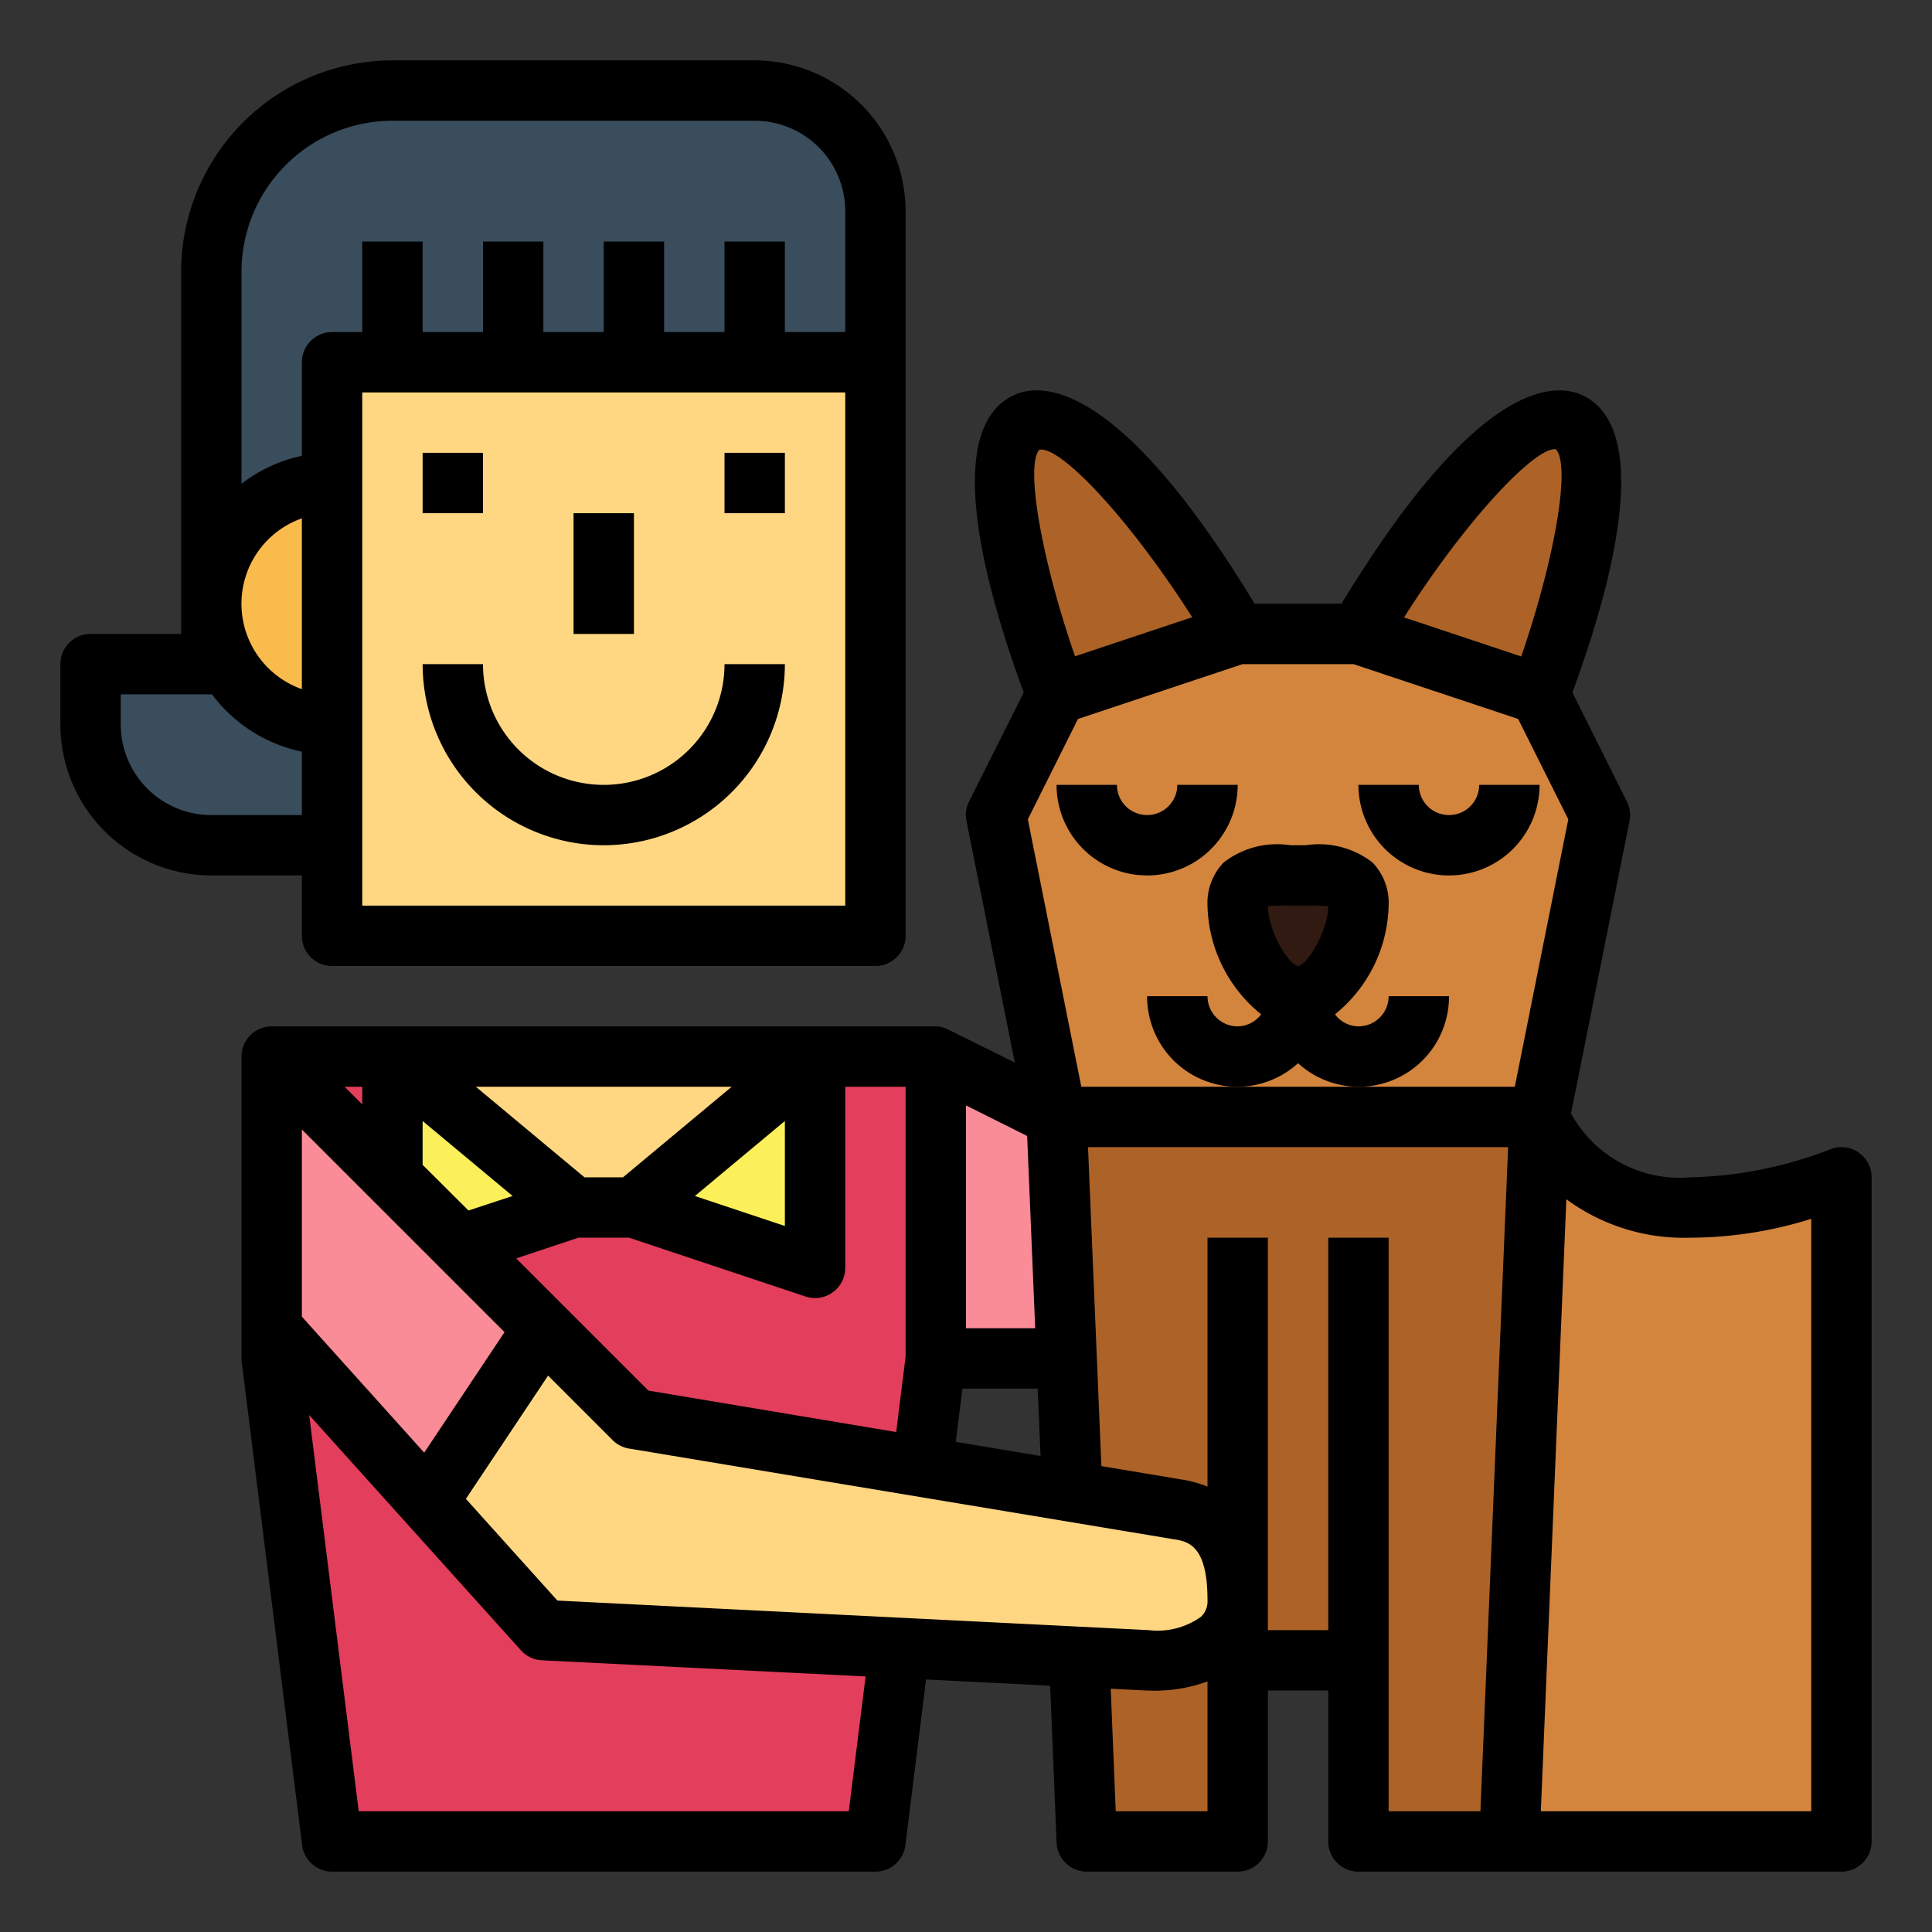 <svg height="512" viewBox="0 0 64 64" width="512" xmlns="http://www.w3.org/2000/svg"><rect x="0" y="0" width="64" height="64" fill="#333333" stroke="none"/><g id="Filled_outline" data-name="Filled outline"><path d="m31 35 4 2 3 8h-7z" fill="#f98c96"/><path d="m11 61h18l2-16v-10h-22v10z" fill="#ffd782"/><path d="m7 22v-13a6 6 0 0 1 6-6h12a4 4 0 0 1 4 4v5h-18v16h-4a4 4 0 0 1 -4-4v-2z" fill="#394d5c"/><path d="m35 23 6-2h4l6 2 2 4-2 10h-16l-2-10z" fill="#d3843d"/><path d="m45 21s4.769-8.072 7-7c2.04.981-1 9-1 9z" fill="#ad6327"/><path d="m41 21s-4.769-8.072-7-7c-2.04.981 1 9 1 9z" fill="#ad6327"/><path d="m41 30c0 1.105.9 3 2 3s2-1.895 2-3-.9-1-2-1-2-.1-2 1z" fill="#301a12"/><path d="m45 37h-4-6l1 24h5v-6h4v6h5l1-24z" fill="#ad6327"/><path d="m56 40c-4 0-5-3-5-3l-1 24h11v-22a14.473 14.473 0 0 1 -5 1z" fill="#d3843d"/><path d="m11 12h18v19h-18z" fill="#ffd782"/><path d="m11 16a4 4 0 0 0 0 8z" fill="#f9bb4b"/><path d="m11 61-2-16v-10h4l6 5h2l6-5h4v10l-2 16z" fill="#e33e5c"/><path d="m27 35v7l-6-2z" fill="#fcf05a"/><path d="m15.25 41.25 3.75-1.25-6-5v4z" fill="#fcf05a"/><path d="m9 35 12 12 18 3c1.283.192 2 1 2 3v.007c0 1.493-1.51 2.058-3 1.993l-20-1-9-10z" fill="#ffd782"/><path d="m18 44-9-9v9l5.17 5.745z" fill="#f98c96"/><path d="m48 33h-2a1 1 0 0 1 -1 1 .982.982 0 0 1 -.777-.4 4.757 4.757 0 0 0 1.777-3.6 1.93 1.93 0 0 0 -.531-1.426 2.884 2.884 0 0 0 -2.213-.574h-.512a2.872 2.872 0 0 0 -2.213.575 1.93 1.93 0 0 0 -.531 1.425 4.757 4.757 0 0 0 1.777 3.6.982.982 0 0 1 -.777.4 1 1 0 0 1 -1-1h-2a2.987 2.987 0 0 0 5 2.22 2.987 2.987 0 0 0 5-2.22zm-5-1c-.321-.043-.994-1.164-1-1.982a6.1 6.1 0 0 1 .728-.018h.544a6.108 6.108 0 0 1 .728.019c-.009.817-.682 1.938-1 1.981z"/><path d="m49 26a1 1 0 0 1 -2 0h-2a3 3 0 0 0 6 0z"/><path d="m38 27a1 1 0 0 1 -1-1h-2a3 3 0 0 0 6 0h-2a1 1 0 0 1 -1 1z"/><path d="m61.582 38.187a.991.991 0 0 0 -.905-.133 13.6 13.6 0 0 1 -4.677.946 4.107 4.107 0 0 1 -3.958-2.114l1.938-9.686a1 1 0 0 0 -.085-.643l-1.807-3.617c1.237-3.358 2.741-8.69.345-9.841-.9-.432-3.458-.579-7.993 6.9h-2.88c-4.537-7.481-7.1-7.333-7.993-6.9-2.4 1.151-.892 6.483.345 9.841l-1.812 3.613a1 1 0 0 0 -.085.643l1.6 8-2.175-1.076a.978.978 0 0 0 -.44-.12h-22a1 1 0 0 0 -1 1v10a.861.861 0 0 0 .008.124l2 16a1 1 0 0 0 .992.876h18a1 1 0 0 0 .992-.876l.685-5.489 4.111.206.213 5.2a1 1 0 0 0 .999.959h5a1 1 0 0 0 1-1v-5h2v5a1 1 0 0 0 1 1h16a1 1 0 0 0 1-1v-22a1 1 0 0 0 -.418-.813zm-10.04-23.3c.5.533-.047 3.668-1.15 6.859l-3.881-1.294c2.141-3.365 4.395-5.675 5.031-5.568zm-17.113.013a.262.262 0 0 1 .064-.007c.74 0 2.919 2.293 5 5.553l-3.881 1.294c-1.107-3.188-1.654-6.321-1.183-6.84zm-2.429 21.718 2.026 1.013.266 6.369h-2.292zm-.118 9.382h2.494l.093 2.231-2.808-.468zm-4.882-3a1 1 0 0 0 1-1v-6h2v8.938l-.313 2.5-8.207-1.372-4.38-4.379 2.061-.687h1.678l5.845 1.948a.983.983 0 0 0 .316.052zm-1-2.388-2.981-.993 2.981-2.484zm-1.762-4.612-3.6 3h-1.276l-3.6-3zm-10.238 1.135 2.981 2.484-1.461.481-1.52-1.514zm-2-1.135v.586l-.586-.586zm-2 7.616v-6.2l6.713 6.713-2.661 3.992zm18.117 16.384h-16.234l-1.641-13.125 7.015 7.794a1 1 0 0 0 .693.33l10.724.536zm11.883 0h-3.04l-.166-4.059 1.163.059c.09 0 .18.006.269.006a5.107 5.107 0 0 0 1.774-.306zm-.217-6.441a2.478 2.478 0 0 1 -1.733.441l-19.585-.979-3.032-3.369 2.723-4.083 2.137 2.137a1 1 0 0 0 .542.279l18.017 3c.484.073 1.148.172 1.148 2.018a.706.706 0 0 1 -.217.556zm9.258 6.441h-3.041v-19h-2v13h-2v-13h-2v8.246a3.742 3.742 0 0 0 -.835-.232l-2.68-.447-.443-10.567h13.916zm-4.041-24h-9.18l-1.772-8.859 1.661-3.324 5.453-1.817h3.676l5.453 1.817 1.661 3.324-1.772 8.859zm15 24h-8.958l.845-20.274a6.572 6.572 0 0 0 4.113 1.274 13.491 13.491 0 0 0 4-.625z"/><path d="m6 9v12h-3a1 1 0 0 0 -1 1v2a5.006 5.006 0 0 0 5 5h3v2a1 1 0 0 0 1 1h18a1 1 0 0 0 1-1v-24a5.006 5.006 0 0 0 -5-5h-12a7.008 7.008 0 0 0 -7 7zm4 18h-3a3 3 0 0 1 -3-3v-1h3 .022a4.993 4.993 0 0 0 2.978 1.9zm0-4.171a3 3 0 0 1 0-5.658zm18 7.171h-16v-17h16zm-15-26h12a3 3 0 0 1 3 3v4h-2v-3h-2v3h-2v-3h-2v3h-2v-3h-2v3h-2v-3h-2v3h-1a1 1 0 0 0 -1 1v3.1a4.954 4.954 0 0 0 -2 .925v-7.025a5.006 5.006 0 0 1 5-5z"/><path d="m24 15h2v2h-2z"/><path d="m14 15h2v2h-2z"/><path d="m19 17h2v4h-2z"/><path d="m20 28a6.006 6.006 0 0 0 6-6h-2a4 4 0 0 1 -8 0h-2a6.006 6.006 0 0 0 6 6z"/></g></svg>